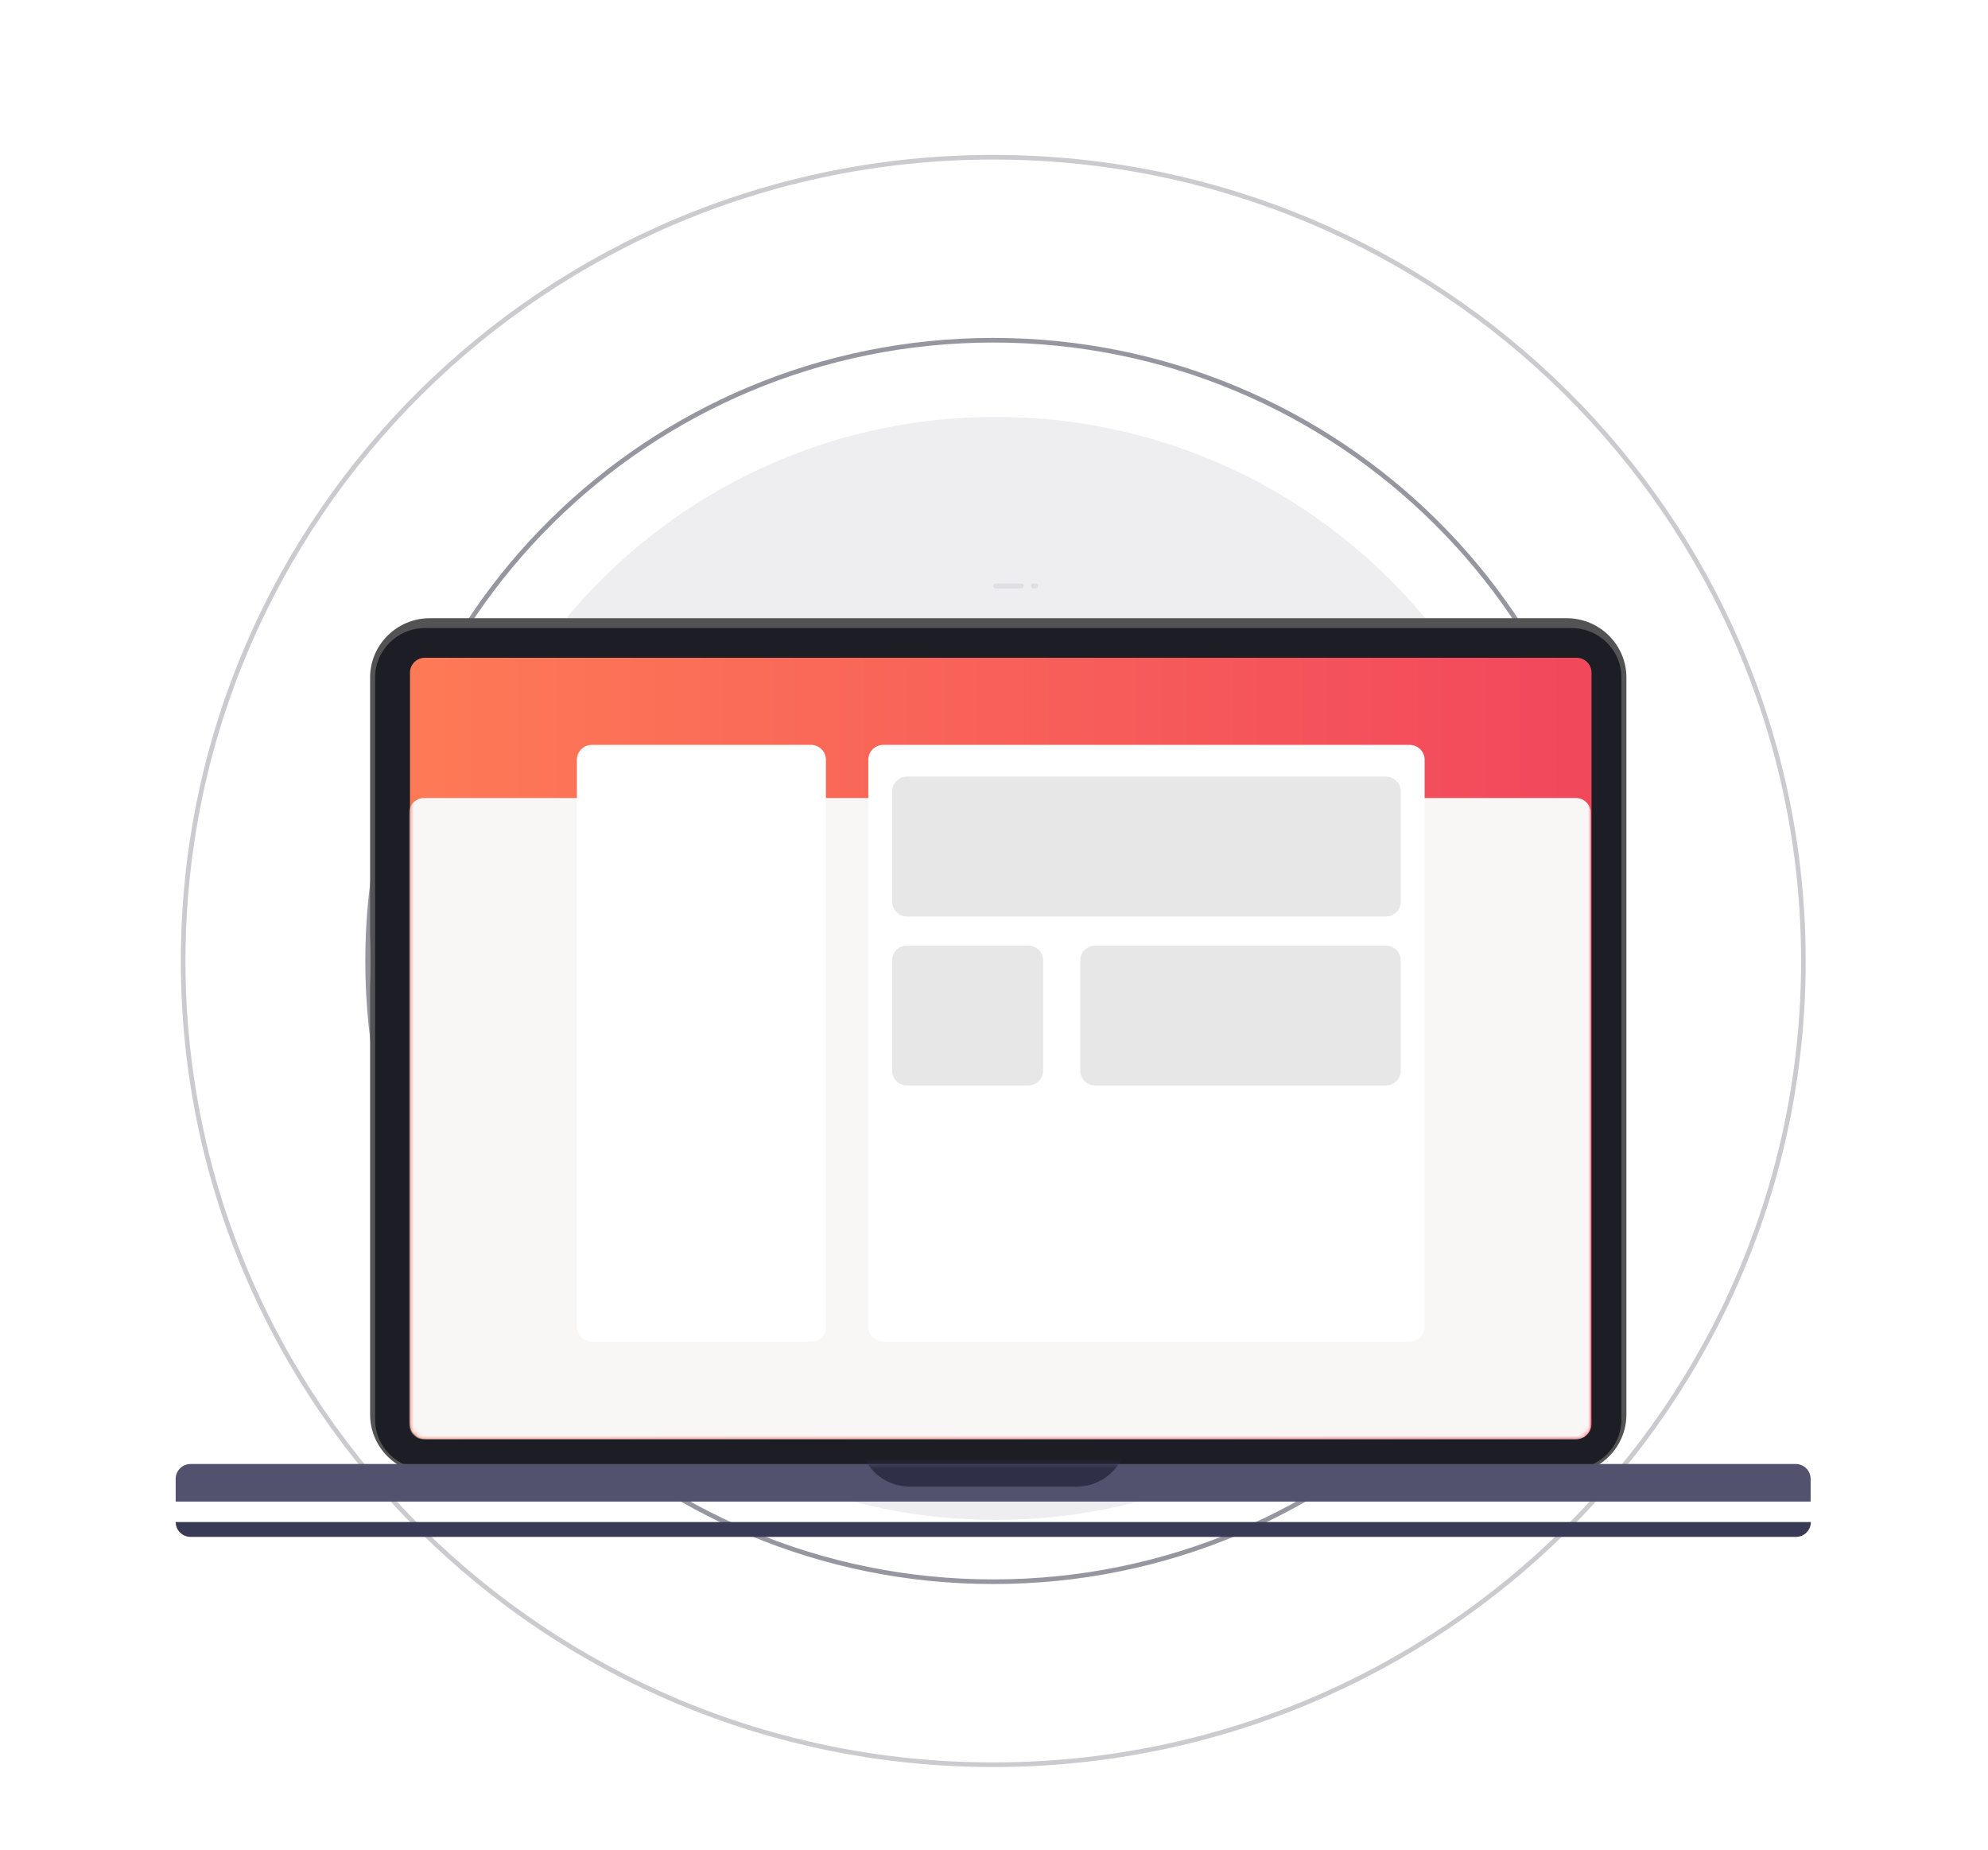 <svg width="430" height="400" viewBox="0 0 430 400" fill="none" xmlns="http://www.w3.org/2000/svg">
<g clip-path="url(#clip0_80_39)">
<rect width="430" height="400" fill="white"/>
<path opacity="0.08" d="M335.614 209.42C335.614 275.288 281.785 328.685 215.383 328.685C148.98 328.685 95.151 275.288 95.151 209.42C95.151 143.552 148.98 90.156 215.383 90.156C281.785 90.156 335.614 143.552 335.614 209.42Z" fill="#2D2E40"/>
<path opacity="0.5" d="M350.172 207.816C350.172 281.955 289.583 342.056 214.843 342.056C140.104 342.056 79.515 281.955 79.515 207.816C79.515 133.678 140.104 73.577 214.843 73.577C289.583 73.577 350.172 133.678 350.172 207.816Z" stroke="#2D2E40"/>
<path opacity="0.25" d="M390.069 207.816C390.069 303.812 311.618 381.632 214.843 381.632C118.069 381.632 39.617 303.812 39.617 207.816C39.617 111.82 118.069 34 214.843 34C311.618 34 390.069 111.82 390.069 207.816Z" stroke="#2D2E40"/>
<g filter="url(#filter0_d_80_39)">
<path d="M338.849 113.688H92.994C85.848 113.688 80.054 119.435 80.054 126.524V285.9C80.054 292.989 85.848 298.735 92.994 298.735H338.849C345.996 298.735 351.789 292.989 351.789 285.9V126.524C351.789 119.435 345.996 113.688 338.849 113.688Z" fill="#535353"/>
<path d="M339.928 115.828H91.916C85.96 115.828 81.132 120.617 81.132 126.524V286.97C81.132 292.877 85.96 297.666 91.916 297.666H339.928C345.883 297.666 350.711 292.877 350.711 286.97V126.524C350.711 120.617 345.883 115.828 339.928 115.828Z" fill="#1D1D25"/>
<path d="M341.006 122.245H91.916C90.129 122.245 88.681 123.682 88.681 125.454V287.975C88.681 289.747 90.129 291.184 91.916 291.184H341.006C342.793 291.184 344.241 289.747 344.241 287.975V125.454C344.241 123.682 342.793 122.245 341.006 122.245Z" fill="url(#paint0_linear_80_39)"/>
<mask id="mask0_80_39" style="mask-type:luminance" maskUnits="userSpaceOnUse" x="88" y="122" width="257" height="170">
<path d="M341.006 122.245H91.916C90.129 122.245 88.681 123.682 88.681 125.454V287.975C88.681 289.747 90.129 291.184 91.916 291.184H341.006C342.793 291.184 344.241 289.747 344.241 287.975V125.454C344.241 123.682 342.793 122.245 341.006 122.245Z" fill="white"/>
</mask>
<g mask="url(#mask0_80_39)">
<path d="M340.842 152.571H91.752C89.965 152.571 88.517 154.008 88.517 155.78V288.104C88.517 289.876 89.965 291.313 91.752 291.313H340.842C342.629 291.313 344.077 289.876 344.077 288.104V155.78C344.077 154.008 342.629 152.571 340.842 152.571Z" fill="#F9F6F6"/>
</g>
<mask id="mask1_80_39" style="mask-type:luminance" maskUnits="userSpaceOnUse" x="88" y="122" width="257" height="170">
<path d="M341.006 122.245H91.916C90.129 122.245 88.681 123.682 88.681 125.454V287.975C88.681 289.747 90.129 291.184 91.916 291.184H341.006C342.793 291.184 344.241 289.747 344.241 287.975V125.454C344.241 123.682 342.793 122.245 341.006 122.245Z" fill="white"/>
</mask>
<g mask="url(#mask1_80_39)">
<path d="M175.408 141.087H128.015C126.229 141.087 124.781 142.524 124.781 144.296V266.914C124.781 268.686 126.229 270.123 128.015 270.123H175.408C177.195 270.123 178.643 268.686 178.643 266.914V144.296C178.643 142.524 177.195 141.087 175.408 141.087Z" fill="white"/>
<path d="M304.907 141.087H191.046C189.259 141.087 187.811 142.524 187.811 144.296V266.914C187.811 268.686 189.259 270.123 191.046 270.123H304.907C306.694 270.123 308.142 268.686 308.142 266.914V144.296C308.142 142.524 306.694 141.087 304.907 141.087Z" fill="white"/>
<path d="M299.75 147.938H196.203C194.416 147.938 192.968 149.375 192.968 151.147V174.99C192.968 176.762 194.416 178.199 196.203 178.199H299.75C301.536 178.199 302.985 176.762 302.985 174.99V151.147C302.985 149.375 301.536 147.938 299.75 147.938Z" fill="#E7E7E7"/>
<path d="M222.394 184.48H196.203C194.416 184.48 192.968 185.917 192.968 187.689V211.532C192.968 213.304 194.416 214.741 196.203 214.741H222.394C224.18 214.741 225.629 213.304 225.629 211.532V187.689C225.629 185.917 224.18 184.48 222.394 184.48Z" fill="#E7E7E7"/>
<path d="M299.75 184.48H236.886C235.1 184.48 233.651 185.917 233.651 187.689V211.532C233.651 213.304 235.1 214.741 236.886 214.741H299.75C301.536 214.741 302.985 213.304 302.985 211.532V187.689C302.985 185.917 301.536 184.48 299.75 184.48Z" fill="#E7E7E7"/>
</g>
<g opacity="0.098">
<path d="M220.904 106.201H215.383C215.085 106.201 214.843 106.44 214.843 106.736C214.843 107.031 215.085 107.27 215.383 107.27H220.904C221.201 107.27 221.443 107.031 221.443 106.736C221.443 106.44 221.201 106.201 220.904 106.201Z" fill="#4A5166"/>
<path d="M224.009 106.201H223.535C223.237 106.201 222.995 106.44 222.995 106.736C222.995 107.031 223.237 107.27 223.535 107.27H224.009C224.307 107.27 224.548 107.031 224.548 106.736C224.548 106.44 224.307 106.201 224.009 106.201Z" fill="#4A5166"/>
</g>
<path d="M41.235 296.596H388.401C389.259 296.596 390.082 296.934 390.689 297.536C391.295 298.138 391.636 298.954 391.636 299.805V304.728H38V299.805C38 298.954 38.341 298.138 38.947 297.536C39.554 296.934 40.377 296.596 41.235 296.596V296.596Z" fill="#52526F"/>
<mask id="mask2_80_39" style="mask-type:luminance" maskUnits="userSpaceOnUse" x="38" y="296" width="354" height="9">
<path d="M41.235 296.596H388.401C389.259 296.596 390.082 296.934 390.689 297.536C391.295 298.138 391.636 298.954 391.636 299.805V304.728H38V299.805C38 298.954 38.341 298.138 38.947 297.536C39.554 296.934 40.377 296.596 41.235 296.596V296.596Z" fill="white"/>
</mask>
<g mask="url(#mask2_80_39)">
<path d="M232.916 276.673H196.72C190.765 276.673 185.937 281.462 185.937 287.37V290.779C185.937 296.686 190.765 301.475 196.72 301.475H232.916C238.871 301.475 243.699 296.686 243.699 290.779V287.37C243.699 281.462 238.871 276.673 232.916 276.673Z" fill="#2F2F47"/>
</g>
<g filter="url(#filter1_d_80_39)">
<path d="M38 305.153H391.687C391.687 306.004 391.346 306.821 390.739 307.422C390.133 308.024 389.31 308.362 388.452 308.362H41.235C40.377 308.362 39.554 308.024 38.947 307.422C38.341 306.821 38 306.004 38 305.153Z" fill="#393A56"/>
</g>
</g>
</g>
<defs>
<filter id="filter0_d_80_39" x="-2" y="86.201" width="433.687" height="282.162" filterUnits="userSpaceOnUse" color-interpolation-filters="sRGB">
<feFlood flood-opacity="0" result="BackgroundImageFix"/>
<feColorMatrix in="SourceAlpha" type="matrix" values="0 0 0 0 0 0 0 0 0 0 0 0 0 0 0 0 0 0 127 0" result="hardAlpha"/>
<feOffset dy="20"/>
<feGaussianBlur stdDeviation="20"/>
<feColorMatrix type="matrix" values="0 0 0 0 0.422 0 0 0 0 0.554 0 0 0 0 0.894 0 0 0 0.243 0"/>
<feBlend mode="normal" in2="BackgroundImageFix" result="effect1_dropShadow_80_39"/>
<feBlend mode="normal" in="SourceGraphic" in2="effect1_dropShadow_80_39" result="shape"/>
</filter>
<filter id="filter1_d_80_39" x="34" y="305.153" width="361.687" height="11.209" filterUnits="userSpaceOnUse" color-interpolation-filters="sRGB">
<feFlood flood-opacity="0" result="BackgroundImageFix"/>
<feColorMatrix in="SourceAlpha" type="matrix" values="0 0 0 0 0 0 0 0 0 0 0 0 0 0 0 0 0 0 127 0" result="hardAlpha"/>
<feOffset dy="4"/>
<feGaussianBlur stdDeviation="2"/>
<feComposite in2="hardAlpha" operator="out"/>
<feColorMatrix type="matrix" values="0 0 0 0 0 0 0 0 0 0 0 0 0 0 0 0 0 0 0.25 0"/>
<feBlend mode="normal" in2="BackgroundImageFix" result="effect1_dropShadow_80_39"/>
<feBlend mode="normal" in="SourceGraphic" in2="effect1_dropShadow_80_39" result="shape"/>
</filter>
<linearGradient id="paint0_linear_80_39" x1="89.117" y1="122.346" x2="339.258" y2="122.346" gradientUnits="userSpaceOnUse">
<stop stop-color="#FE7A56"/>
<stop offset="1" stop-color="#F2485C"/>
</linearGradient>
<clipPath id="clip0_80_39">
<rect width="430" height="400" fill="white"/>
</clipPath>
</defs>
</svg>
